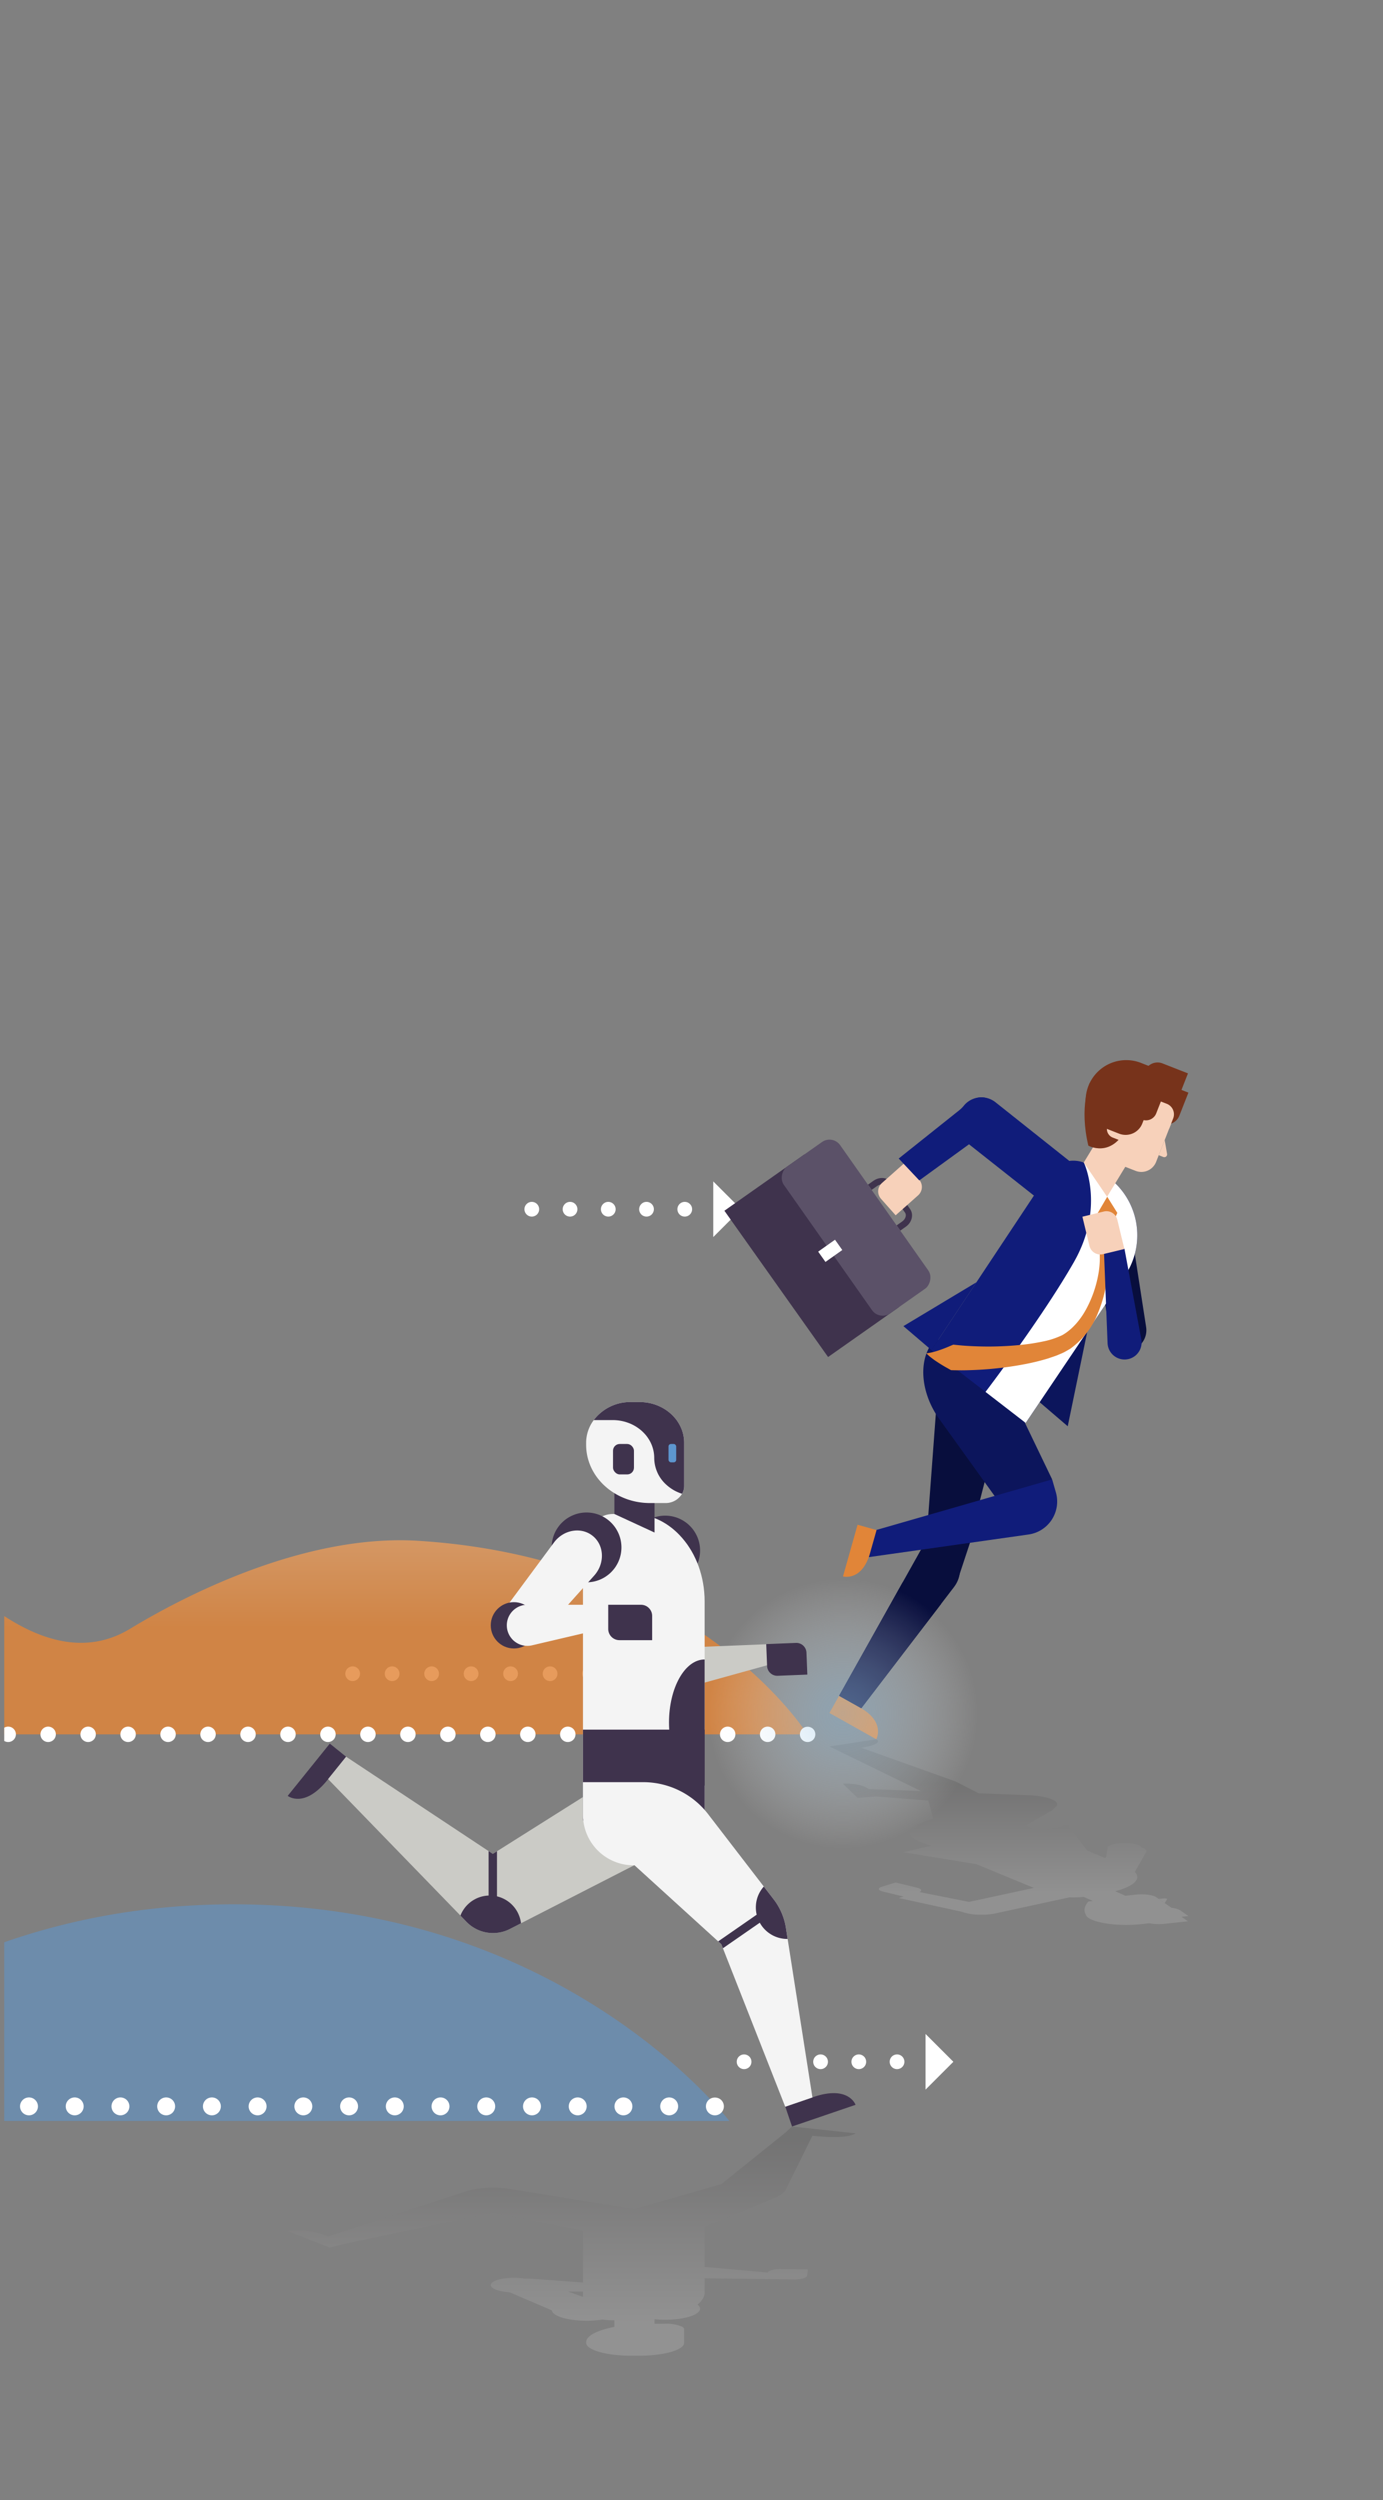 <svg xmlns="http://www.w3.org/2000/svg" xmlns:xlink="http://www.w3.org/1999/xlink" viewBox="0 0 553.31 999.992"><rect x="0" y="0" width="553.31" height="999.992" fill="#808080" stroke="none"/><defs><style>.cls-1{fill:none;}.cls-2{isolation:isolate;}.cls-3{clip-path:url(#clip-path);}.cls-4{fill:#fff;}.cls-5{opacity:0.54;fill:url(#linear-gradient);}.cls-6{opacity:0.82;fill:url(#linear-gradient-2);}.cls-7{fill:#3f334d;}.cls-8{fill:#5b5168;}.cls-9{fill:#0c155c;}.cls-10{fill:#f7d1ba;}.cls-11{fill:#e18538;}.cls-12{fill:#080e3d;}.cls-13{fill:#101c7a;}.cls-14{fill:#77331b;}.cls-15,.cls-23{opacity:0.14;mix-blend-mode:multiply;}.cls-16{fill:url(#White_Black);}.cls-17{fill:url(#White_Black-2);}.cls-18{opacity:0.88;mix-blend-mode:screen;fill:url(#radial-gradient);}.cls-19{fill:#cbcbc6;}.cls-20{mix-blend-mode:darken;}.cls-21{fill:#f4f4f4;}.cls-22{fill:#5d96cf;}.cls-23{fill:url(#White_Black-3);}</style><clipPath id="clip-path"><rect class="cls-1" x="1.698" y="3.137" width="548.471" height="993.177"/></clipPath><linearGradient id="linear-gradient" x1="988.991" y1="783.376" x2="987.697" y2="783.376" gradientUnits="userSpaceOnUse"><stop offset="0" stop-color="#101c7a"/><stop offset="1" stop-color="#5d96cf"/></linearGradient><linearGradient id="linear-gradient-2" x1="-124.345" y1="466.483" x2="-124.345" y2="651.23" gradientUnits="userSpaceOnUse"><stop offset="0" stop-color="#fff"/><stop offset="1" stop-color="#e18538"/></linearGradient><linearGradient id="White_Black" x1="403.648" y1="757.185" x2="403.648" y2="713.483" gradientUnits="userSpaceOnUse"><stop offset="0" stop-color="#fff"/><stop offset="1" stop-color="#272425"/></linearGradient><linearGradient id="White_Black-2" x1="465.263" y1="757.185" x2="465.263" y2="713.482" xlink:href="#White_Black"/><radialGradient id="radial-gradient" cx="337.258" cy="685.407" r="54.221" gradientUnits="userSpaceOnUse"><stop offset="0" stop-color="#9dc8e6" stop-opacity="0.54"/><stop offset="0.193" stop-color="#abd0ea" stop-opacity="0.46"/><stop offset="0.58" stop-color="#d1e5f3" stop-opacity="0.253"/><stop offset="1" stop-color="#fff" stop-opacity="0"/></radialGradient><linearGradient id="White_Black-3" x1="228.695" y1="928.598" x2="228.695" y2="856.727" xlink:href="#White_Black"/></defs><title>Artboard 6ldpi</title><g class="cls-2"><g id="img"><g class="cls-3"><path class="cls-4" d="M271.016,483.667a2.943,2.943,0,0,1,2.942-2.942h0a2.942,2.942,0,0,1,2.942,2.942h0a2.943,2.943,0,0,1-2.942,2.942h0A2.943,2.943,0,0,1,271.016,483.667Zm-15.299,0a2.943,2.943,0,0,1,2.942-2.942h0a2.943,2.943,0,0,1,2.942,2.942h0a2.943,2.943,0,0,1-2.942,2.942h0A2.943,2.943,0,0,1,255.717,483.667Zm-15.298,0a2.943,2.943,0,0,1,2.942-2.942h0a2.942,2.942,0,0,1,2.942,2.942h0a2.942,2.942,0,0,1-2.942,2.942h0A2.943,2.943,0,0,1,240.419,483.667Zm-15.298,0a2.943,2.943,0,0,1,2.942-2.942h0a2.942,2.942,0,0,1,2.942,2.942h0a2.943,2.943,0,0,1-2.942,2.942h0A2.943,2.943,0,0,1,225.12,483.667Zm-15.299,0a2.943,2.943,0,0,1,2.942-2.942h0a2.942,2.942,0,0,1,2.942,2.942h0a2.942,2.942,0,0,1-2.942,2.942h0A2.943,2.943,0,0,1,209.822,483.667Z"/><polygon class="cls-4" points="285.363 472.534 296.493 483.664 285.363 494.794 285.363 472.534"/><path class="cls-4" d="M232.93,669.455a2.942,2.942,0,0,1,2.942-2.942h0a2.943,2.943,0,0,1,2.942,2.942h0a2.943,2.943,0,0,1-2.942,2.942h0A2.943,2.943,0,0,1,232.93,669.455Zm-15.793,0a2.943,2.943,0,0,1,2.942-2.942h0a2.942,2.942,0,0,1,2.942,2.942h0a2.943,2.943,0,0,1-2.942,2.942h0A2.943,2.943,0,0,1,217.137,669.455Zm-15.804,0a2.943,2.943,0,0,1,2.942-2.942h0a2.943,2.943,0,0,1,2.942,2.942h0a2.943,2.943,0,0,1-2.942,2.942h0A2.943,2.943,0,0,1,201.333,669.455Zm-15.793,0a2.942,2.942,0,0,1,2.942-2.942h0a2.943,2.943,0,0,1,2.942,2.942h0a2.943,2.943,0,0,1-2.942,2.942h0A2.943,2.943,0,0,1,185.54,669.455Zm-15.793,0a2.943,2.943,0,0,1,2.942-2.942h0a2.942,2.942,0,0,1,2.942,2.942h0a2.943,2.943,0,0,1-2.942,2.942h0A2.943,2.943,0,0,1,169.747,669.455Zm-15.804,0a2.943,2.943,0,0,1,2.942-2.942h0a2.943,2.943,0,0,1,2.942,2.942h0a2.943,2.943,0,0,1-2.942,2.942h0A2.943,2.943,0,0,1,153.943,669.455Zm-15.793,0a2.942,2.942,0,0,1,2.942-2.942h0a2.943,2.943,0,0,1,2.942,2.942h0a2.943,2.943,0,0,1-2.942,2.942h0A2.943,2.943,0,0,1,138.15,669.455Z"/><path class="cls-5" d="M93.431,761.681c-46.818,0-85.315,10.822-115.527,24.817-32.621,15.111-78.499,10.88-103.096-9.387a411.565,411.565,0,0,0-94.755-58.713V848.353H291.804S225.918,761.681,93.431,761.681Z"/><path class="cls-4" d="M264.142,842.503a3.579,3.579,0,0,1,3.582-3.581h0a3.579,3.579,0,0,1,3.581,3.581h0a3.586,3.586,0,0,1-3.581,3.581h0A3.586,3.586,0,0,1,264.142,842.503Zm-18.3,0a3.579,3.579,0,0,1,3.582-3.581h0a3.579,3.579,0,0,1,3.582,3.581h0a3.586,3.586,0,0,1-3.582,3.581h0A3.586,3.586,0,0,1,245.842,842.503Zm-18.288,0a3.579,3.579,0,0,1,3.582-3.581h0a3.587,3.587,0,0,1,3.582,3.581h0a3.594,3.594,0,0,1-3.582,3.581h0A3.586,3.586,0,0,1,227.554,842.503Zm-18.299,0a3.579,3.579,0,0,1,3.581-3.581h0a3.579,3.579,0,0,1,3.582,3.581h0a3.586,3.586,0,0,1-3.582,3.581h0A3.586,3.586,0,0,1,209.255,842.503Zm-18.3,0a3.587,3.587,0,0,1,3.582-3.581h0a3.579,3.579,0,0,1,3.582,3.581h0a3.586,3.586,0,0,1-3.582,3.581h0A3.594,3.594,0,0,1,190.955,842.503Zm-18.288,0a3.579,3.579,0,0,1,3.582-3.581h0a3.578,3.578,0,0,1,3.581,3.581h0a3.586,3.586,0,0,1-3.581,3.581h0A3.586,3.586,0,0,1,172.667,842.503Zm-18.299,0a3.578,3.578,0,0,1,3.581-3.581h0a3.579,3.579,0,0,1,3.582,3.581h0a3.586,3.586,0,0,1-3.582,3.581h0A3.586,3.586,0,0,1,154.368,842.503Zm-18.288,0a3.578,3.578,0,0,1,3.581-3.581h0a3.579,3.579,0,0,1,3.582,3.581h0a3.586,3.586,0,0,1-3.582,3.581h0A3.586,3.586,0,0,1,136.08,842.503Zm-18.3,0a3.579,3.579,0,0,1,3.582-3.581h0a3.579,3.579,0,0,1,3.581,3.581h0a3.586,3.586,0,0,1-3.581,3.581h0A3.586,3.586,0,0,1,117.78,842.503Zm-18.3,0a3.589,3.589,0,0,1,3.595-3.581h0a3.576,3.576,0,0,1,3.569,3.581h0a3.583,3.583,0,0,1-3.569,3.581h0A3.597,3.597,0,0,1,99.48,842.503Zm-18.288,0a3.579,3.579,0,0,1,3.582-3.581h0a3.579,3.579,0,0,1,3.582,3.581h0a3.586,3.586,0,0,1-3.582,3.581h0A3.586,3.586,0,0,1,81.192,842.503Zm-18.3,0a3.579,3.579,0,0,1,3.581-3.581h0a3.579,3.579,0,0,1,3.582,3.581h0a3.586,3.586,0,0,1-3.582,3.581h0A3.586,3.586,0,0,1,62.893,842.503Zm-18.288,0a3.579,3.579,0,0,1,3.581-3.581h0a3.586,3.586,0,0,1,3.582,3.581h0a3.594,3.594,0,0,1-3.582,3.581h0A3.586,3.586,0,0,1,44.605,842.503Zm-18.3,0a3.579,3.579,0,0,1,3.582-3.581h0a3.578,3.578,0,0,1,3.581,3.581h0a3.586,3.586,0,0,1-3.581,3.581h0A3.586,3.586,0,0,1,26.305,842.503Zm-18.288,0a3.576,3.576,0,0,1,3.569-3.581h0a3.589,3.589,0,0,1,3.594,3.581h0a3.596,3.596,0,0,1-3.594,3.581h0A3.583,3.583,0,0,1,8.018,842.503Zm-18.3,0A3.579,3.579,0,0,1-6.7,838.922h0a3.579,3.579,0,0,1,3.582,3.581h0A3.586,3.586,0,0,1-6.7,846.085h0A3.586,3.586,0,0,1-10.282,842.503Zm-18.3,0A3.579,3.579,0,0,1-25,838.922h0a3.578,3.578,0,0,1,3.581,3.581h0A3.586,3.586,0,0,1-25,846.085h0A3.586,3.586,0,0,1-28.582,842.503Zm-18.288,0a3.579,3.579,0,0,1,3.581-3.581h0a3.579,3.579,0,0,1,3.582,3.581h0a3.586,3.586,0,0,1-3.582,3.581h0A3.586,3.586,0,0,1-46.869,842.503Zm-18.3,0a3.579,3.579,0,0,1,3.582-3.581h0a3.579,3.579,0,0,1,3.582,3.581h0a3.586,3.586,0,0,1-3.582,3.581h0A3.586,3.586,0,0,1-65.169,842.503Zm-18.299,0a3.589,3.589,0,0,1,3.594-3.581h0a3.586,3.586,0,0,1,3.581,3.581h0a3.594,3.594,0,0,1-3.581,3.581h0A3.596,3.596,0,0,1-83.469,842.503Zm-18.288,0a3.579,3.579,0,0,1,3.581-3.581h0a3.579,3.579,0,0,1,3.582,3.581h0a3.586,3.586,0,0,1-3.582,3.581h0A3.586,3.586,0,0,1-101.756,842.503Zm-18.3,0a3.586,3.586,0,0,1,3.582-3.581h0a3.578,3.578,0,0,1,3.581,3.581h0a3.586,3.586,0,0,1-3.581,3.581h0A3.594,3.594,0,0,1-120.056,842.503Zm-18.288,0a3.579,3.579,0,0,1,3.582-3.581h0a3.579,3.579,0,0,1,3.581,3.581h0a3.586,3.586,0,0,1-3.581,3.581h0A3.586,3.586,0,0,1-138.344,842.503Zm-18.3,0a3.579,3.579,0,0,1,3.582-3.581h0a3.579,3.579,0,0,1,3.582,3.581h0a3.586,3.586,0,0,1-3.582,3.581h0A3.586,3.586,0,0,1-156.644,842.503Zm-18.288,0a3.579,3.579,0,0,1,3.582-3.581h0a3.587,3.587,0,0,1,3.582,3.581h0a3.594,3.594,0,0,1-3.582,3.581h0A3.586,3.586,0,0,1-174.932,842.503Zm-18.299,0a3.579,3.579,0,0,1,3.581-3.581h0a3.579,3.579,0,0,1,3.582,3.581h0a3.586,3.586,0,0,1-3.582,3.581h0A3.586,3.586,0,0,1-193.231,842.503Zm-18.3,0a3.587,3.587,0,0,1,3.582-3.581h0a3.579,3.579,0,0,1,3.582,3.581h0a3.586,3.586,0,0,1-3.582,3.581h0A3.594,3.594,0,0,1-211.531,842.503Z"/><path class="cls-4" d="M286.011,846.085a3.587,3.587,0,0,1-2.531-6.124,3.72,3.72,0,0,1,5.074,0,3.587,3.587,0,0,1-2.543,6.124Z"/><path class="cls-4" d="M355.949,824.664a2.943,2.943,0,0,1,2.942-2.942h0a2.943,2.943,0,0,1,2.942,2.942h0a2.943,2.943,0,0,1-2.942,2.942h0A2.943,2.943,0,0,1,355.949,824.664Zm-15.298,0a2.943,2.943,0,0,1,2.942-2.942h0a2.943,2.943,0,0,1,2.942,2.942h0a2.943,2.943,0,0,1-2.942,2.942h0A2.943,2.943,0,0,1,340.651,824.664Zm-15.298,0a2.943,2.943,0,0,1,2.942-2.942h0a2.943,2.943,0,0,1,2.942,2.942h0a2.943,2.943,0,0,1-2.942,2.942h0A2.943,2.943,0,0,1,325.352,824.664Zm-15.299,0a2.943,2.943,0,0,1,2.942-2.942h0a2.943,2.943,0,0,1,2.942,2.942h0a2.943,2.943,0,0,1-2.942,2.942h0A2.943,2.943,0,0,1,310.054,824.664Zm-15.298,0a2.943,2.943,0,0,1,2.942-2.942h0a2.943,2.943,0,0,1,2.942,2.942h0a2.943,2.943,0,0,1-2.942,2.942h0A2.943,2.943,0,0,1,294.755,824.664Z"/><polygon class="cls-4" points="370.291 813.536 381.421 824.666 370.291 835.796 370.291 813.536"/><path class="cls-6" d="M167.407,616.292C125.093,613.62,79.405,634.905,52.06,651.466,22.535,669.346-9.146,640.979-31.409,616.997-79.954,564.703-157.48,484.961-264.16,484.961c-61.652,0-113.568,33.989-155.78,60.236-30.543,18.991-74.173,13.659-96.078-12.193a457.304,457.304,0,0,0-55.709-55.717v216.409H323.037S279.177,623.35,167.407,616.292Z"/><path class="cls-4" d="M304.032,693.7a3.09,3.09,0,0,1,3.089-3.089h0a3.089,3.089,0,0,1,3.088,3.089h0a3.087,3.087,0,0,1-3.088,3.076h0A3.087,3.087,0,0,1,304.032,693.7Zm-15.981,0a3.08,3.08,0,0,1,3.076-3.089h0a3.09,3.09,0,0,1,3.089,3.089h0a3.087,3.087,0,0,1-3.089,3.076h0A3.077,3.077,0,0,1,288.051,693.7Zm-15.992,0a3.08,3.08,0,0,1,3.076-3.089h0a3.09,3.09,0,0,1,3.089,3.089h0a3.087,3.087,0,0,1-3.089,3.076h0A3.077,3.077,0,0,1,272.059,693.7Zm-15.992,0a3.079,3.079,0,0,1,3.076-3.089h0a3.089,3.089,0,0,1,3.088,3.089h0a3.087,3.087,0,0,1-3.088,3.076h0A3.076,3.076,0,0,1,256.067,693.7Zm-15.993,0a3.08,3.08,0,0,1,3.078-3.089h0a3.082,3.082,0,0,1,3.088,3.089h0a3.079,3.079,0,0,1-3.088,3.076h0A3.077,3.077,0,0,1,240.073,693.7Zm-15.992,0a3.08,3.08,0,0,1,3.076-3.089h0a3.082,3.082,0,0,1,3.089,3.089h0a3.08,3.08,0,0,1-3.089,3.076h0A3.077,3.077,0,0,1,224.081,693.7Zm-15.992,0a3.079,3.079,0,0,1,3.076-3.089h0a3.082,3.082,0,0,1,3.088,3.089h0a3.079,3.079,0,0,1-3.088,3.076h0A3.076,3.076,0,0,1,208.089,693.7Zm-15.993,0a3.08,3.08,0,0,1,3.078-3.089h0a3.082,3.082,0,0,1,3.088,3.089h0a3.079,3.079,0,0,1-3.088,3.076h0A3.077,3.077,0,0,1,192.095,693.7Zm-15.992,0a3.08,3.08,0,0,1,3.076-3.089h0a3.083,3.083,0,0,1,3.089,3.089h0a3.08,3.08,0,0,1-3.089,3.076h0A3.077,3.077,0,0,1,176.103,693.7Zm-15.992,0a3.082,3.082,0,0,1,3.088-3.089h0a3.079,3.079,0,0,1,3.076,3.089h0a3.076,3.076,0,0,1-3.076,3.076h0A3.079,3.079,0,0,1,160.111,693.7Zm-15.993,0a3.083,3.083,0,0,1,3.089-3.089h0a3.08,3.08,0,0,1,3.076,3.089h0a3.077,3.077,0,0,1-3.076,3.076h0A3.08,3.08,0,0,1,144.117,693.7Zm-15.992,0a3.083,3.083,0,0,1,3.089-3.089h0A3.08,3.08,0,0,1,134.29,693.7h0a3.077,3.077,0,0,1-3.076,3.076h0A3.08,3.08,0,0,1,128.125,693.7Zm-15.992,0a3.082,3.082,0,0,1,3.088-3.089h0a3.08,3.08,0,0,1,3.078,3.089h0a3.077,3.077,0,0,1-3.078,3.076h0A3.079,3.079,0,0,1,112.133,693.7Zm-15.993,0a3.09,3.09,0,0,1,3.089-3.089h0a3.08,3.08,0,0,1,3.076,3.089h0a3.077,3.077,0,0,1-3.076,3.076h0A3.087,3.087,0,0,1,96.139,693.7Zm-15.992,0a3.083,3.083,0,0,1,3.089-3.089h0A3.08,3.08,0,0,1,86.312,693.7h0a3.077,3.077,0,0,1-3.076,3.076h0A3.08,3.08,0,0,1,80.147,693.7Zm-15.992,0a3.089,3.089,0,0,1,3.088-3.089h0A3.08,3.08,0,0,1,70.32,693.7h0a3.077,3.077,0,0,1-3.078,3.076h0A3.087,3.087,0,0,1,64.155,693.7Zm-15.993,0a3.09,3.09,0,0,1,3.089-3.089h0A3.08,3.08,0,0,1,54.327,693.7h0a3.077,3.077,0,0,1-3.076,3.076h0A3.087,3.087,0,0,1,48.161,693.7Zm-15.981,0a3.08,3.08,0,0,1,3.078-3.089h0A3.08,3.08,0,0,1,38.334,693.7h0a3.077,3.077,0,0,1-3.076,3.076h0A3.077,3.077,0,0,1,32.18,693.7Zm-15.992,0a3.08,3.08,0,0,1,3.076-3.089h0A3.08,3.08,0,0,1,22.342,693.7h0a3.077,3.077,0,0,1-3.078,3.076h0A3.077,3.077,0,0,1,16.188,693.7Zm-15.992,0a3.079,3.079,0,0,1,3.076-3.089h0A3.09,3.09,0,0,1,6.361,693.7h0a3.088,3.088,0,0,1-3.089,3.076h0A3.076,3.076,0,0,1,.196,693.7Zm-15.993,0a3.08,3.08,0,0,1,3.078-3.089h0A3.089,3.089,0,0,1-9.632,693.7h0a3.087,3.087,0,0,1-3.088,3.076h0A3.077,3.077,0,0,1-15.797,693.7Zm-15.992,0a3.08,3.08,0,0,1,3.077-3.089h0A3.082,3.082,0,0,1-25.625,693.7h0a3.08,3.08,0,0,1-3.088,3.076h0A3.077,3.077,0,0,1-31.79,693.7Zm-15.993,0a3.08,3.08,0,0,1,3.077-3.089h0A3.082,3.082,0,0,1-41.617,693.7h0a3.079,3.079,0,0,1-3.088,3.076h0A3.077,3.077,0,0,1-47.783,693.7Zm-15.992,0a3.079,3.079,0,0,1,3.076-3.089h0A3.083,3.083,0,0,1-57.609,693.7h0a3.08,3.08,0,0,1-3.089,3.076h0A3.077,3.077,0,0,1-63.775,693.7Zm-15.993,0a3.082,3.082,0,0,1,3.088-3.089h0A3.08,3.08,0,0,1-73.602,693.7h0a3.077,3.077,0,0,1-3.077,3.076h0A3.08,3.08,0,0,1-79.768,693.7Zm-15.993,0a3.082,3.082,0,0,1,3.089-3.089h0A3.079,3.079,0,0,1-89.595,693.7h0a3.077,3.077,0,0,1-3.076,3.076h0A3.08,3.08,0,0,1-95.76,693.7Zm-15.992,0a3.082,3.082,0,0,1,3.088-3.089h0a3.08,3.08,0,0,1,3.077,3.089h0a3.077,3.077,0,0,1-3.077,3.076h0A3.079,3.079,0,0,1-111.753,693.7Zm-15.993,0a3.082,3.082,0,0,1,3.088-3.089h0A3.08,3.08,0,0,1-121.58,693.7h0a3.077,3.077,0,0,1-3.077,3.076h0A3.08,3.08,0,0,1-127.746,693.7Zm-15.992,0a3.082,3.082,0,0,1,3.088-3.089h0a3.08,3.08,0,0,1,3.076,3.089h0a3.077,3.077,0,0,1-3.076,3.076h0A3.079,3.079,0,0,1-143.738,693.7Zm-15.993,0a3.082,3.082,0,0,1,3.088-3.089h0a3.08,3.08,0,0,1,3.077,3.089h0a3.077,3.077,0,0,1-3.077,3.076h0A3.08,3.08,0,0,1-159.731,693.7Zm-15.993,0a3.089,3.089,0,0,1,3.088-3.089h0a3.08,3.08,0,0,1,3.077,3.089h0a3.077,3.077,0,0,1-3.077,3.076h0A3.087,3.087,0,0,1-175.724,693.7Zm-15.992,0a3.09,3.09,0,0,1,3.088-3.089h0a3.08,3.08,0,0,1,3.076,3.089h0a3.077,3.077,0,0,1-3.076,3.076h0A3.087,3.087,0,0,1-191.716,693.7Zm-15.993,0a3.09,3.09,0,0,1,3.088-3.089h0a3.08,3.08,0,0,1,3.077,3.089h0a3.077,3.077,0,0,1-3.077,3.076h0A3.087,3.087,0,0,1-207.709,693.7Zm-15.993,0a3.09,3.09,0,0,1,3.088-3.089h0a3.09,3.09,0,0,1,3.089,3.089h0a3.087,3.087,0,0,1-3.089,3.076h0A3.087,3.087,0,0,1-223.702,693.7Zm-15.992,0a3.09,3.09,0,0,1,3.088-3.089h0A3.079,3.079,0,0,1-233.529,693.7h0a3.077,3.077,0,0,1-3.076,3.076h0A3.087,3.087,0,0,1-239.694,693.7Zm-15.981,0a3.079,3.079,0,0,1,3.076-3.089h0A3.082,3.082,0,0,1-249.51,693.7h0a3.079,3.079,0,0,1-3.088,3.076h0A3.077,3.077,0,0,1-255.675,693.7Zm-15.993,0a3.08,3.08,0,0,1,3.077-3.089h0a3.082,3.082,0,0,1,3.088,3.089h0a3.08,3.08,0,0,1-3.088,3.076h0A3.077,3.077,0,0,1-271.668,693.7Zm-15.993,0a3.08,3.08,0,0,1,3.077-3.089h0a3.082,3.082,0,0,1,3.088,3.089h0a3.08,3.08,0,0,1-3.088,3.076h0A3.077,3.077,0,0,1-287.66,693.7Zm-15.992,0a3.079,3.079,0,0,1,3.076-3.089h0A3.082,3.082,0,0,1-297.488,693.7h0a3.079,3.079,0,0,1-3.088,3.076h0A3.077,3.077,0,0,1-303.653,693.7Zm-15.993,0a3.08,3.08,0,0,1,3.077-3.089h0A3.082,3.082,0,0,1-313.48,693.7h0a3.08,3.08,0,0,1-3.088,3.076h0A3.077,3.077,0,0,1-319.646,693.7Zm-15.993,0a3.08,3.08,0,0,1,3.077-3.089h0A3.082,3.082,0,0,1-329.473,693.7h0a3.079,3.079,0,0,1-3.088,3.076h0A3.077,3.077,0,0,1-335.638,693.7Zm-15.992,0a3.082,3.082,0,0,1,3.088-3.089h0a3.079,3.079,0,0,1,3.076,3.089h0a3.077,3.077,0,0,1-3.076,3.076h0A3.079,3.079,0,0,1-351.631,693.7Zm-15.993,0a3.08,3.08,0,0,1,3.077-3.089h0a3.082,3.082,0,0,1,3.088,3.089h0a3.08,3.08,0,0,1-3.088,3.076h0A3.077,3.077,0,0,1-367.623,693.7Zm-15.993,0a3.082,3.082,0,0,1,3.089-3.089h0A3.08,3.08,0,0,1-377.451,693.7h0a3.077,3.077,0,0,1-3.076,3.076h0A3.08,3.08,0,0,1-383.616,693.7Zm-15.992,0a3.082,3.082,0,0,1,3.088-3.089h0a3.08,3.08,0,0,1,3.077,3.089h0a3.077,3.077,0,0,1-3.077,3.076h0A3.079,3.079,0,0,1-399.609,693.7Zm-15.993,0a3.082,3.082,0,0,1,3.088-3.089h0a3.08,3.08,0,0,1,3.077,3.089h0a3.077,3.077,0,0,1-3.077,3.076h0A3.08,3.08,0,0,1-415.601,693.7Zm-15.992,0a3.082,3.082,0,0,1,3.088-3.089h0a3.079,3.079,0,0,1,3.076,3.089h0a3.077,3.077,0,0,1-3.076,3.076h0A3.079,3.079,0,0,1-431.594,693.7Zm-15.993,0a3.082,3.082,0,0,1,3.088-3.089h0a3.08,3.08,0,0,1,3.077,3.089h0a3.077,3.077,0,0,1-3.077,3.076h0A3.079,3.079,0,0,1-447.586,693.7Zm-15.993,0a3.082,3.082,0,0,1,3.088-3.089h0A3.08,3.08,0,0,1-457.414,693.7h0a3.077,3.077,0,0,1-3.077,3.076h0A3.08,3.08,0,0,1-463.579,693.7Zm-15.992,0a3.09,3.09,0,0,1,3.088-3.089h0a3.079,3.079,0,0,1,3.076,3.089h0a3.077,3.077,0,0,1-3.076,3.076h0A3.087,3.087,0,0,1-479.572,693.7Zm-15.993,0a3.082,3.082,0,0,1,3.088-3.089h0a3.08,3.08,0,0,1,3.077,3.089h0a3.077,3.077,0,0,1-3.077,3.076h0A3.08,3.08,0,0,1-495.564,693.7Zm-15.981,0a3.08,3.08,0,0,1,3.076-3.089h0A3.09,3.09,0,0,1-505.38,693.7h0a3.087,3.087,0,0,1-3.089,3.076h0A3.077,3.077,0,0,1-511.546,693.7Zm-15.993,0a3.08,3.08,0,0,1,3.077-3.089h0A3.09,3.09,0,0,1-521.373,693.7h0a3.087,3.087,0,0,1-3.088,3.076h0A3.077,3.077,0,0,1-527.538,693.7Zm-15.992,0a3.079,3.079,0,0,1,3.076-3.089h0a3.09,3.09,0,0,1,3.088,3.089h0a3.087,3.087,0,0,1-3.088,3.076h0A3.077,3.077,0,0,1-543.53,693.7Z"/><path class="cls-4" d="M323.113,696.777a3.092,3.092,0,0,1-2.181-.896,3.06,3.06,0,0,1-.896-2.181,3.095,3.095,0,0,1,.896-2.182,3.193,3.193,0,0,1,4.362,0,3.077,3.077,0,0,1-2.182,5.258Z"/><path class="cls-7" d="M347.254,473.833l1.466,2.084,2.225-1.566c1.317-.927,3.017-.875,3.713.112l7.437,10.568c.695.988.17,2.606-1.147,3.532l-2.225,1.566,1.466,2.084,2.225-1.566c2.452-1.726,3.214-4.882,1.699-7.036l-7.437-10.568c-1.516-2.154-4.744-2.502-7.196-.776Z"/><path class="cls-7" d="M359.043,523.255a6.601,6.601,0,0,0,1.599-9.198l-36.288-51.566a2.071,2.071,0,0,0-2.885-.502l-31.655,22.277,41.486,58.513Z"/><rect class="cls-8" x="306.639" y="477.264" width="71.727" height="27.554" rx="5.207" transform="translate(138.042 1053.735) rotate(-125.135)"/><rect class="cls-4" x="329.87" y="496.288" width="5.046" height="8.25" transform="matrix(0.578, 0.816, -0.816, 0.578, 548.371, -60.169)"/><polygon class="cls-9" points="408.698 554.643 427.178 570.476 439.071 512.888 408.698 554.643"/><path class="cls-10" d="M356.322,468.999H368.339a0,0,0,0,1,0,0v8.832a4.461,4.461,0,0,1-4.461,4.461H351.833a0,0,0,0,1,0,0v-8.804A4.489,4.489,0,0,1,356.322,468.999Z" transform="translate(945.186 592.086) rotate(138.383)"/><path class="cls-11" d="M344.006,682.936l-8.312-4.66-3.858,6.88,18.746,10.511S354.44,688.786,344.006,682.936Z"/><path class="cls-12" d="M445.183,541.153l6.439-.96a8.228,8.228,0,0,0,6.926-9.351l-4.899-31.694-14.577,2.173Z"/><path class="cls-12" d="M335.695,678.276l36.064-64.319,6.382,3.579a11.639,11.639,0,0,1,3.551,17.225l-37.108,48.5Z"/><polygon class="cls-12" points="335.695 678.276 361.131 632.911 376.509 641.534 344.584 683.26 335.695 678.276"/><polygon class="cls-12" points="387.908 616.312 370.868 613.053 375.108 556.085 402.79 558.146 387.908 616.312"/><path class="cls-9" d="M420.943,591.722l-19.075,12.129-26.102-36.309c-7-9.738-8.408-22.012-3.394-29.594l2.016-3.049,32.869,28.374Z"/><polygon class="cls-12" points="383.086 632.167 370.668 631.388 369.573 614.422 389.371 613.144 383.086 632.167"/><path class="cls-13" d="M450.747,509.179l-40.399,59.957-16.065-12.403-21.634-16.726,46.459-70.019a12.066,12.066,0,0,1,14.536-4.965,11.912,11.912,0,0,1,2.095,1.02l5.38,3.304A28.968,28.968,0,0,1,450.747,509.179Z"/><path class="cls-4" d="M450.747,509.179l-40.399,59.957-16.065-12.403s22.597-29.601,35.283-51.783c12.29-21.445,4.587-38.794,4.078-39.927a11.912,11.912,0,0,1,2.095,1.02l5.38,3.304A28.968,28.968,0,0,1,450.747,509.179Z"/><path class="cls-11" d="M380.495,548.035l-1.653-.926c-.976-.535-2.282-1.317-3.543-2.139a36.403,36.403,0,0,1-3.348-2.417l-1.374-1.234s.776-.106,1.825-.303a31.944,31.944,0,0,0,3.767-1.097c1.339-.466,2.634-.978,3.618-1.407l1.604-.688s1.366.163,3.793.371c2.433.193,5.946.38,10.187.392a130.219,130.219,0,0,0,14.422-.811c2.613-.297,5.269-.736,7.907-1.299a32.146,32.146,0,0,0,7.251-2.43c4.191-2.335,7.678-6.606,9.976-11.117a46.106,46.106,0,0,0,4.499-13.274,35.173,35.173,0,0,0,.423-9.853,16.064,16.064,0,0,0-.437-2.654c-.129-.604-.198-.925-.198-.925l2.264-.73.316,1.011a18.392,18.392,0,0,1,.745,2.911,38.168,38.168,0,0,1,.462,10.739,50.265,50.265,0,0,1-3.689,14.894,31.908,31.908,0,0,1-11.145,14.433l-2.176,1.245a22.928,22.928,0,0,1-2.171.981c-1.446.664-2.896,1.071-4.34,1.588-2.888.879-5.749,1.597-8.527,2.152a138.584,138.584,0,0,1-15.28,2.154c-4.501.366-8.286.482-10.956.493C382.041,548.092,380.495,548.035,380.495,548.035Z"/><polygon class="cls-11" points="444.403 490.951 438.883 485.685 442.983 478.674 447.018 485.128 444.403 490.951"/><path class="cls-13" d="M378.371,450.339l7.066-7.879a9.085,9.085,0,0,1,12.741-1.662L429.57,465.746l-12.606,15.081Z"/><path class="cls-13" d="M359.549,463.387l28.843-22.989a6.808,6.808,0,0,1,8.07-.307h0a6.809,6.809,0,0,1-.394,11.512l-28.28,20.534Z"/><polygon class="cls-10" points="442.923 478.674 433.597 464.973 441.673 451.691 454.564 459.53 442.923 478.674"/><path class="cls-10" d="M454.311,468.311l-4.54-1.783a21.511,21.511,0,0,1-12.162-27.885l.379-.964a15.056,15.056,0,0,1,19.517-8.512l2.443.959a15.056,15.056,0,0,1,8.512,19.517l-5.921,15.08A6.346,6.346,0,0,1,454.311,468.311Z"/><path class="cls-14" d="M460.95,433.101h12.33a0,0,0,0,1,0,0v9.884a5.559,5.559,0,0,1-5.559,5.559H454.717a0,0,0,0,1,0,0v-9.21A6.233,6.233,0,0,1,460.95,433.101Z" transform="translate(193.208 -139.084) rotate(21.437)"/><path class="cls-14" d="M462.451,425.859h10.905a0,0,0,0,1,0,0v8.742a4.916,4.916,0,0,1-4.916,4.916H456.938a0,0,0,0,1,0,0v-8.146A5.513,5.513,0,0,1,462.451,425.859Z" transform="translate(190.312 -140.066) rotate(21.437)"/><path class="cls-14" d="M465.699,446.202c-10.872-4.269-17.309-7.483-21.054,9.182a16.241,16.241,0,1,1,11.872-30.236l7.808,3.066C469.842,432.524,468.388,439.352,465.699,446.202Z"/><path class="cls-10" d="M465.422,462.772l-1.835-.72,2.378-6.058.956,5.557A1.11,1.11,0,0,1,465.422,462.772Z"/><path class="cls-14" d="M435.423,458.23c-3.724-15.69.529-25.006.529-25.006l10.874-.435c6.374,2.502,10.757,6.228,8.254,12.601l-1.933-.459C447.39,464.977,435.423,458.23,435.423,458.23Z"/><path class="cls-10" d="M448.612,456.346,445.184,455a3.683,3.683,0,0,1-2.082-4.774l1.054-2.683a3.683,3.683,0,0,1,4.774-2.082h0a3.683,3.683,0,0,1,2.082,4.774Z"/><path class="cls-10" d="M467.755,451.435l-10.726-4.212a4.451,4.451,0,0,1-2.516-5.77h0a4.451,4.451,0,0,1,5.77-2.516l6.53,2.564a4.508,4.508,0,0,1,2.549,5.844Z"/><path class="cls-14" d="M452.776,437.558h10.438a0,0,0,0,1,0,0v5.911a4.402,4.402,0,0,1-4.402,4.402h-6.036a0,0,0,0,1,0,0V437.558A0,0,0,0,1,452.776,437.558Z" transform="translate(193.489 -136.761) rotate(21.437)"/><path class="cls-14" d="M438.549,442.555h18.399a0,0,0,0,1,0,0v3.33a7.17,7.17,0,0,1-7.17,7.17H438.549a0,0,0,0,1,0,0v-10.5A0,0,0,0,1,438.549,442.555Z" transform="translate(194.635 -132.662) rotate(21.437)"/><path class="cls-13" d="M449.87,499.456l6.744,36.262a6.809,6.809,0,0,1-3.52,7.269h0a6.809,6.809,0,0,1-9.977-5.756l-1.473-37.438Z"/><path class="cls-10" d="M437.683,486.469H449.7a0,0,0,0,1,0,0v8.832a4.461,4.461,0,0,1-4.461,4.461h-12.045a0,0,0,0,1,0,0v-8.804A4.489,4.489,0,0,1,437.683,486.469Z" transform="translate(65.918 1038.108) rotate(-103.596)"/><path class="cls-13" d="M350.078,612.11l70.865-20.388,1.488,5.172a13.318,13.318,0,0,1-10.966,16.873L347.57,622.82Z"/><path class="cls-11" d="M348.101,621.167l2.59-9.17-7.591-2.144-5.841,20.682S344.85,632.679,348.101,621.167Z"/><polygon class="cls-13" points="372.649 540.007 361.434 530.423 390.642 512.888 372.649 540.007"/><g class="cls-15"><path class="cls-16" d="M472.69,766.666l2.595,1.806-9.391,1.008a21.179,21.179,0,0,1-6.056-.221c-1.399.15-2.731.293-3.32.356-7.969.855-16.905-.132-20.554-2.208h-.011s-.046-.029-.109-.073c-.128-.076-.266-.15-.38-.23a2.382,2.382,0,0,1-1.091-1.37c-.66-1.175-.887-2.93,1.052-5.163,0,0,.703-.107,1.843-.194l-3.67-1.65.03-.012a42.896,42.896,0,0,1-5.801.18l-29.648,6.441a26.485,26.485,0,0,1-4.558.492c-.08.003-.16.008-.24.01-.152.004-.303.004-.455.005-.348.004-.695.001-1.041-.01a22.193,22.193,0,0,1-6.446-.952l-.921-.281-24.967-5.44,1.972-.572-8.19-1.989c-2.115-.513-2.306-1.399-.427-1.977l5.427-1.67,8.487,2.061c1.871.454,2.243,1.197,1.022,1.765L387.68,760.72l25.972-5.609-23.01-9.48-29.208-4.793,11.207-2.618-.953-.313c-.668-.031-1.111-.048-1.111-.048l.552-.136-1.427-.468c-7.334-2.406-7.617-5.878-.682-8.371l4.32-1.553-1.946-7.146-20.814-1.637-7.481.578-5.841-5.654s6.875-.524,10.34,2.142l-.029-.034,20.878.809-32.753-15.968-3.858-1.881,18.746-2.873s3.857,1.88-6.574,3.48l.576-.088,37.108,13.258a7.811,7.811,0,0,1,1.316.594h.001l8.567,4.374,19.89.77c8.028.305,13.207,2.483,10.966,4.612l-1.488,1.414-10.796,6.217.202-.043,5.587,2.267,11.243-2.633,7.765,10.278a25.005,25.005,0,0,1,2.554,1.102l4.722,1.916.393-.7.505-3.508c.197-1.368,5.547-2.212,9.977-1.573,2.158.311,3.484.907,3.605,1.552,1.453.476,2.208,1.107,1.848,1.768l-4.528,8.008c2.691,2.746-.277,5.716-7.831,7.72l4.017,1.806,4.106-.441c3.263-.35,6.946.089,8.227.981l5.921,4.122,0,0,.255.177a8.375,8.375,0,0,1,3.433.965l3.312,2.306Z"/><path class="cls-17" d="M465.966,761.184l-2.378-1.656,1.835-.197c.805-.086,1.646.101,1.5.334Z"/></g><rect class="cls-18" x="255.694" y="603.842" width="163.129" height="163.129"/><path class="cls-7" d="M131.02,711.936l7.468-9.269-6.54-5.269-16.843,20.904S121.644,723.572,131.02,711.936Z"/><path class="cls-19" d="M269.014,738.243l-15.293,7.831-45.276,23.192-4.46,2.281a14.79,14.79,0,0,1-17.356-2.867l-2.415-2.499-52.957-54.583,7.211-8.955,57.015,37.764,1.677,1.107,1.677-1.056,34.393-21.682,9.458-5.953,7.361-4.645,2.935,4.645Z"/><path class="cls-7" d="M278.927,625.77a13.964,13.964,0,1,1-7.216-18.382A13.964,13.964,0,0,1,278.927,625.77Z"/><g class="cls-20"><path class="cls-7" d="M325.432,838.757l-11.265,3.845,2.713,7.949,25.407-8.671S339.574,833.931,325.432,838.757Z"/></g><path class="cls-19" d="M307.107,666.018l-36.711,10.176A8.646,8.646,0,0,1,259.448,668.21h0a8.646,8.646,0,0,1,8.291-8.987l39.031-1.572Z"/><path class="cls-7" d="M307.022,657.325h11.903a4.049,4.049,0,0,1,4.049,4.049v8.798a0,0,0,0,1,0,0H311.097a4.075,4.075,0,0,1-4.075-4.075v-8.772A0,0,0,0,1,307.022,657.325Z" transform="matrix(0.999, -0.04, 0.04, 0.999, -26.459, 13.216)"/><path class="cls-21" d="M281.91,640.547v87.585H233.232V620.144c0-8.038,5.359-14.583,11.98-14.583h7.957c7.65,0,14.596,3.624,19.756,9.597C278.464,621.505,281.91,630.532,281.91,640.547Z"/><path class="cls-7" d="M247.462,624.512a13.964,13.964,0,1,1-7.216-18.382A13.964,13.964,0,0,1,247.462,624.512Z"/><path class="cls-21" d="M204.459,654.762h0a8.959,8.959,0,0,1-1.65-12.363l18.814-25.414c3.808-5.144,10.8-6.381,15.428-2.729h0c4.735,3.737,5.048,11.046.682,15.926l-21.046,23.522A8.959,8.959,0,0,1,204.459,654.762Z"/><circle class="cls-7" cx="205.605" cy="650.092" r="9.262"/><rect class="cls-7" x="233.232" y="691.81" width="48.678" height="36.322"/><path class="cls-7" d="M281.91,714.169c-7.872,0-14.254-11.287-14.254-25.211s6.382-25.211,14.254-25.211Z"/><path class="cls-21" d="M325.04,838.925l-10.883,3.723-24.936-63.387-.62-1.593-1.274-1.157-33.471-30.436h-.402a20.225,20.225,0,0,1-20.224-20.223v-13.03h24.097a32.767,32.767,0,0,1,25.975,12.795l22.286,28.96,3.807,4.947a25.029,25.029,0,0,1,5.031,11.621l.687,4.393Z"/><polygon class="cls-7" points="261.87 612.982 245.806 605.564 245.806 589.125 261.87 589.125 261.87 612.982"/><path class="cls-21" d="M248.107,649.832l-35.25,8.259a8.217,8.217,0,0,1-10.091-8h0a8.217,8.217,0,0,1,8.217-8.217h37.124Z"/><path class="cls-7" d="M243.337,641.873H256.451a4.461,4.461,0,0,1,4.461,4.461v9.693a0,0,0,0,1,0,0H247.827a4.489,4.489,0,0,1-4.489-4.489v-9.665A0,0,0,0,1,243.337,641.873Z"/><path class="cls-7" d="M315.112,775.538h-.117a12.588,12.588,0,0,1-12.594-12.594,12.435,12.435,0,0,1,3.186-8.368l3.807,4.947a25.029,25.029,0,0,1,5.031,11.621Z"/><polygon class="cls-7" points="307.734 766.432 289.221 779.261 288.601 777.667 287.326 776.51 305.823 763.682 307.734 766.432"/><path class="cls-7" d="M208.444,769.266l-4.46,2.281a14.79,14.79,0,0,1-17.356-2.867l-2.415-2.499a12.59,12.59,0,0,1,24.231,3.085Z"/><polygon class="cls-7" points="198.836 740.457 198.836 760.848 195.482 760.848 195.482 740.407 197.159 741.513 198.836 740.457"/><path class="cls-21" d="M273.712,577.099v17.217a6.4,6.4,0,0,1-.832,3.165,7.659,7.659,0,0,1-6.705,3.71h-6.124c-14.101,0-25.549-10.442-25.549-23.304v-.788a15.154,15.154,0,0,1,3.046-9.095,18.346,18.346,0,0,1,14.839-7.219h3.455C265.72,560.784,273.712,568.089,273.712,577.099Z"/><path class="cls-7" d="M273.712,577.099v17.217a6.4,6.4,0,0,1-.832,3.165,16.9,16.9,0,0,1-6.266-3.595,14.491,14.491,0,0,1-4.868-10.714c0-8.379-7.443-15.169-16.614-15.169h-7.585a18.346,18.346,0,0,1,14.839-7.219h3.455C265.72,560.784,273.712,568.089,273.712,577.099Z"/><rect class="cls-7" x="245.258" y="577.557" width="8.375" height="12.175" rx="2.686"/><rect class="cls-22" x="267.464" y="577.557" width="3.067" height="7.341" rx="0.983"/><path class="cls-23" d="M342.286,853.294s-2.713,2.515-16.854.988l-.397-.043-9.923,20.044-.687,1.39c-.654,1.342-2.381,2.605-5.031,3.676l-3.807,1.565-22.286,9.162c-.445.183-.912.359-1.391.531v16.115l25.197,2.21-.02.161c.111-.87,2.429-1.546,5.178-1.511l10.962.14-.318,2.496c-.11.864-2.413,1.536-5.145,1.502l-10.993-.14-24.86-.317v5.728c0,1.718-1.041,3.337-2.851,4.786,2.83,2.211-.396,4.745-7.348,5.705a42.509,42.509,0,0,1-9.841.153v1.807h4.305a15.6,15.6,0,0,1,6.705,1.174c.534.299.832.639.832,1.002v5.447c0,2.85-7.993,5.162-17.87,5.162h-3.455c-6.187,0-11.636-.906-14.839-2.284-1.931-.82-3.046-1.813-3.046-2.878v-.249c0-2.548,4.488-4.795,11.304-6.12v-2.636h-.593a29.429,29.429,0,0,1-4.21-.299c-.251.04-.495.083-.757.119-7.069.976-15.299-.047-18.383-2.283a2.5,2.5,0,0,1-1.132-1.532l-16.888-7.218c-4.272-.261-7.5-1.448-7.5-2.876,0-1.618,4.147-2.93,9.262-2.93a26.43,26.43,0,0,1,4.385.349,25.696,25.696,0,0,1,2.869.051l20.374,1.51V894.125h-.003v-1.883l-34.393-6.86-1.677-.334-1.677.35-57.015,11.948-.004-.002-6.516,1.661-16.843-6.614s6.54-1.667,15.915,2.014l.257.101,52.937-17.263,2.415-.791c4.528-1.475,11.57-1.846,17.356-.907l4.46.722,45.276,7.337h.134l33.471-9.629,1.274-.366.62-.504,24.936-20.055.023.003,2.7-2.503ZM227.27,916.572l5.962,2.108v-2.108Z"/></g></g></g></svg>